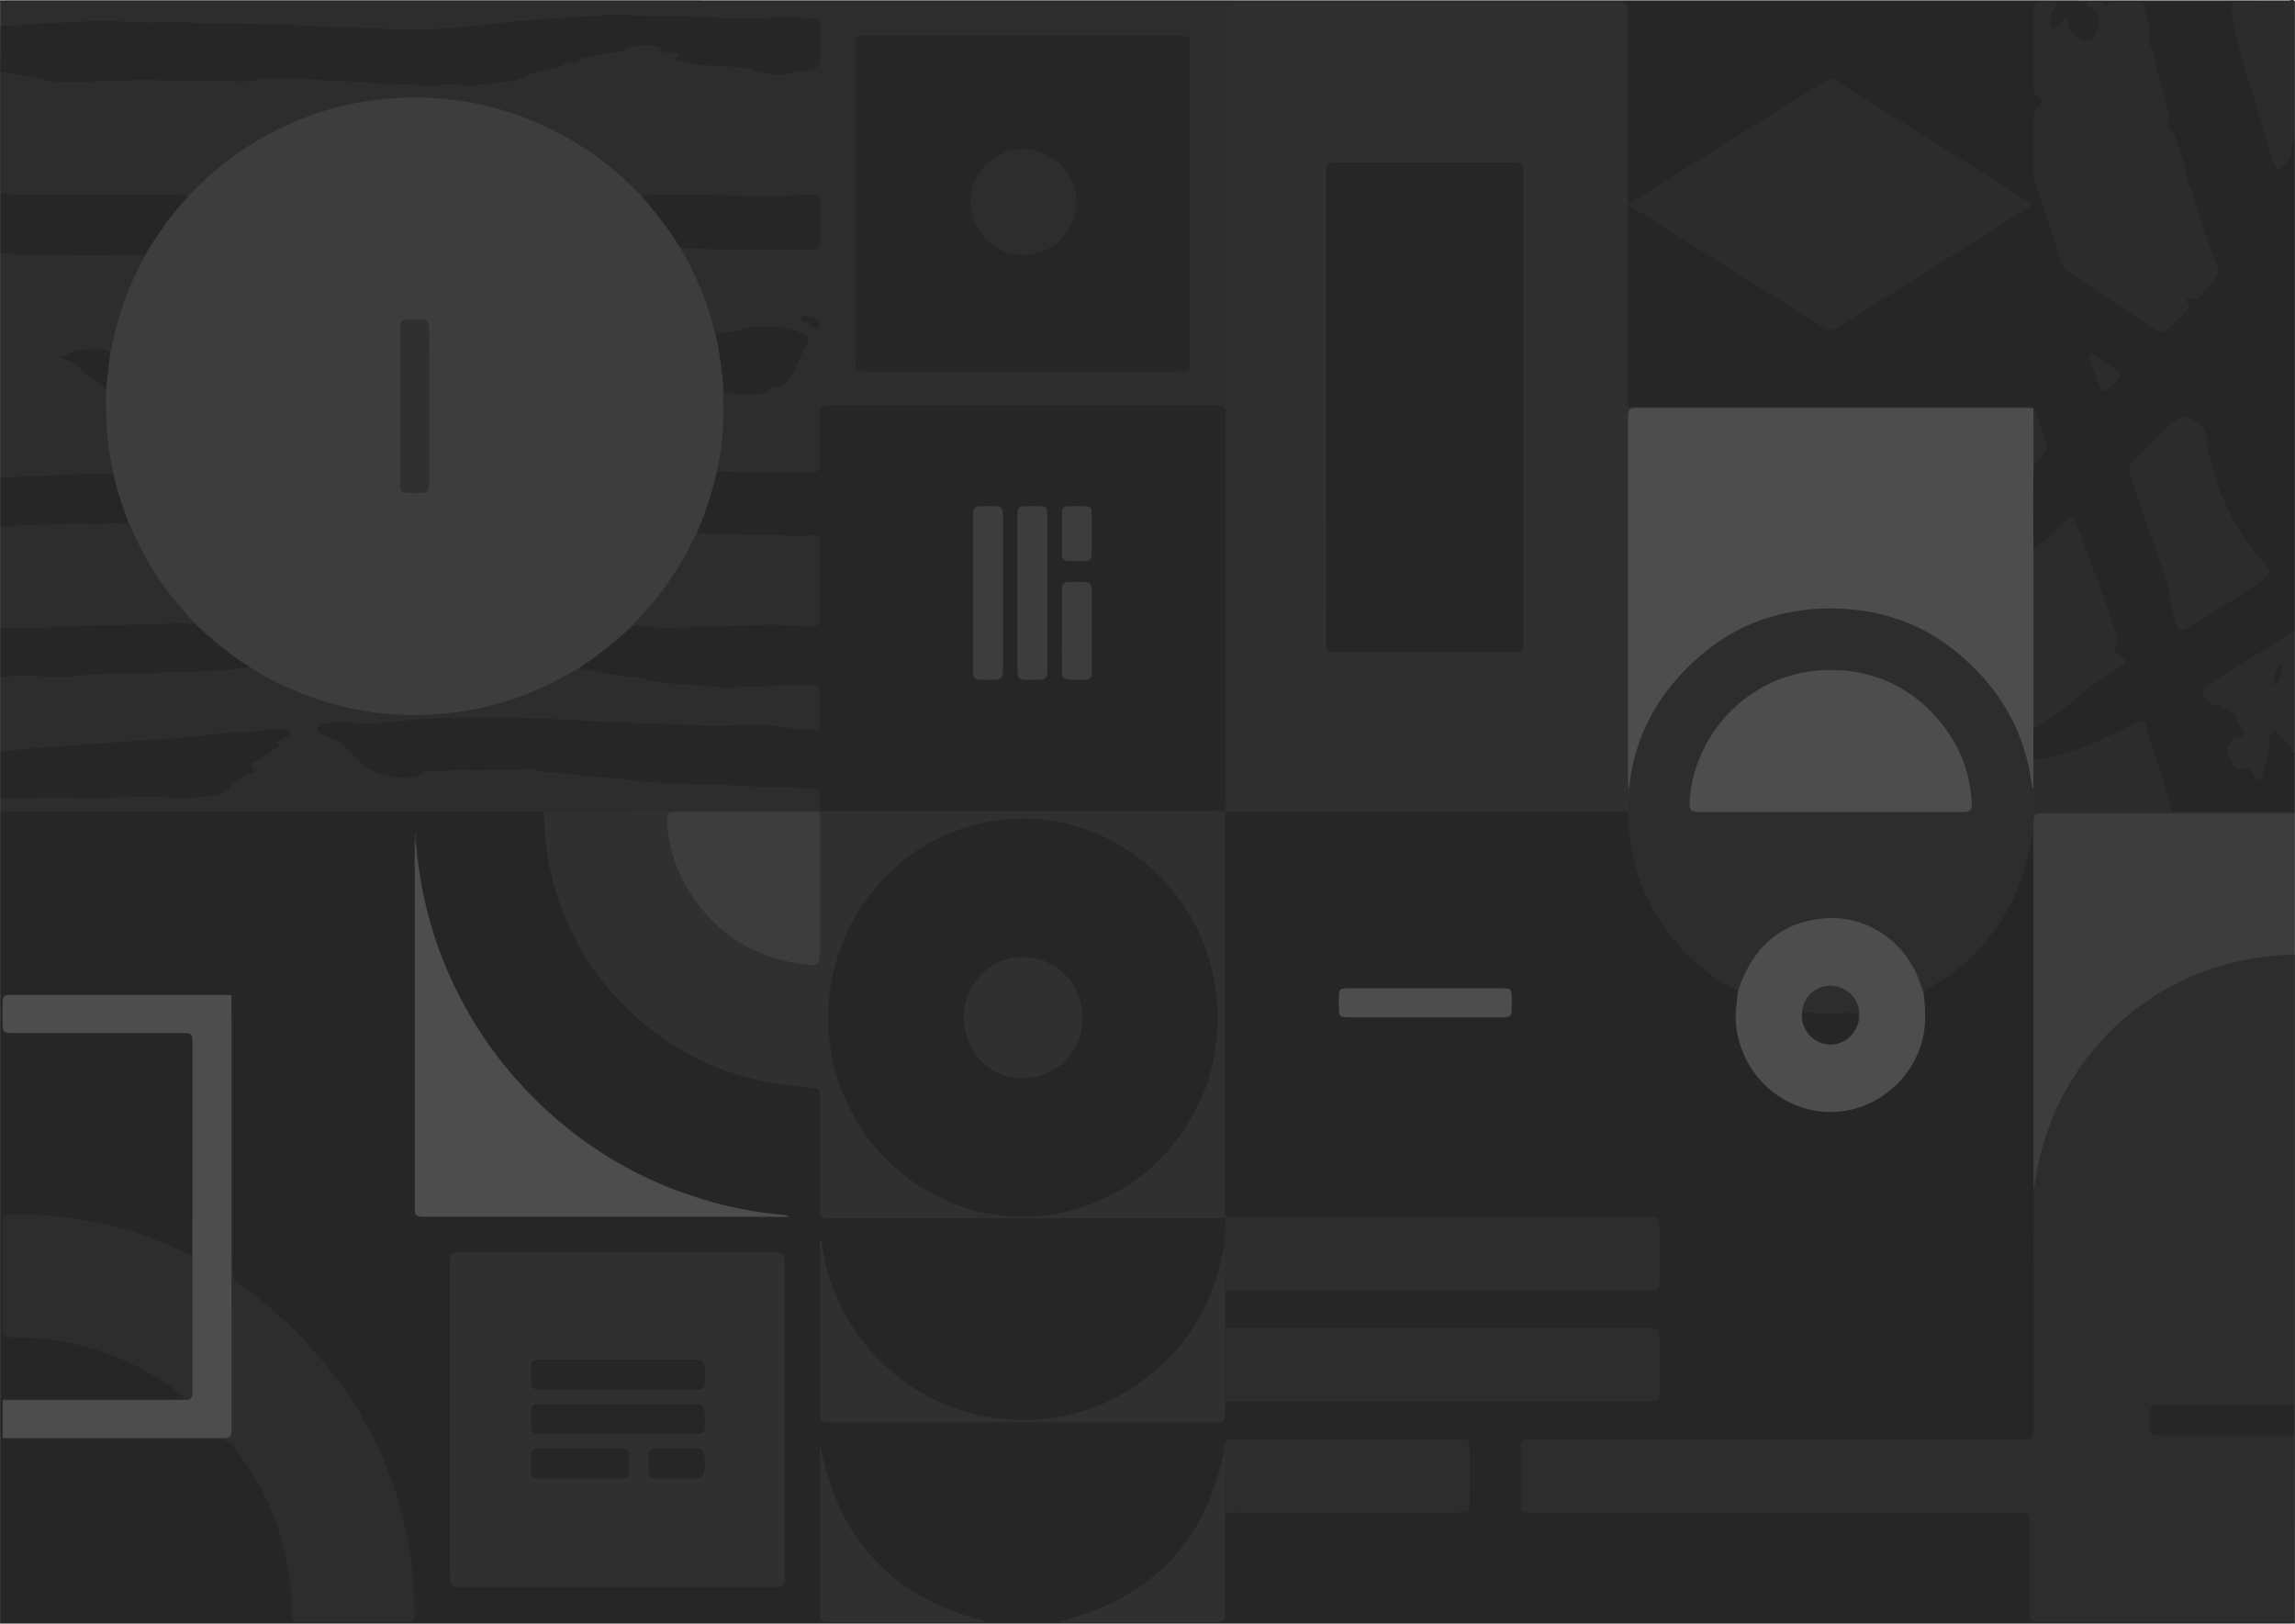 <svg id="Layer_1" data-name="Layer 1" xmlns="http://www.w3.org/2000/svg" viewBox="0 0 3510 2483"><defs><style>.cls-1{fill:#262626;}.cls-2{fill:#2d2d2d;}.cls-3{fill:#3d3d3d;}.cls-4{fill:#2c2c2c;}.cls-5{fill:#303030;}.cls-6{fill:#4d4d4d;}.cls-7{fill:#373737;}</style></defs><path class="cls-1" d="M3509.9,2481c-.44.61,1,2.08-1,2-2.66-.09-5.33,0-8,0H.1V1239.75c2.65-2.81,5.39-4.25,9.74-3.77,10.25,1.13,20.61.77,30.93.77q386.1,0,772.19,0c6.63,0,13.33-.75,19.85,1.07,7,11.06,4.84,23.84,5.89,35.75,9,102.63,49.52,190.45,122.59,263.15,70.52,70.17,155.88,108.91,254.49,119.11,10.25,1.06,20.55,1.88,30.84,2.63,10.87.79,12.22,2,12.35,13.24.19,17.65,0,35.29.06,52.94,0,37-.1,73.92,0,110.87.08,19.19,3.61,22.74,22.9,22.77,67.62.13,135.27-.89,202.87.4,40.67.77,81.37,2.91,122,1.3,83.26-3.29,166.52-.59,249.77-1.63,6.72-.09,13.62-.6,19.07,4.59,4,3.59,3,8.42,3.3,13,.44,8.29-1,16.55-.31,24.83a55.23,55.23,0,0,1,.18,7.39c-.58,3.56.45,7.64-3.11,10.34-5.69,3.07-5,9-5.41,13.88a104.5,104.5,0,0,1-5.42,25.76c-39.32,110.63-115.35,181.69-229.55,210.33-27.88,7-57,4.54-85.68,4.85-74.06.81-137.07-26.89-192.36-74.39-47.33-40.66-78.34-91.81-96.33-151.18-3.55-11.71-3.27-24-4.86-35.94,5.43,53.32,2,106.82,2.84,160.24.4,25.63-.08,51.28.14,76.91.15,17.34,3.87,21.08,21.39,21.13,66.63.17,133.27-.12,199.9.14,35.89.13,71.71,5.13,107.61,2.77,85.69-5.63,171.45-1.5,257.16-2.85,2.66,0,5.33,0,8-.22,10.9-1,14.34-4.67,15.77-15.56.63-4.81-2.4-11,4.18-14.1,7.09-2.36,14.43-2.1,21.76-2.1q301.83,0,603.67,0c6.33,0,12.68.32,19-.54,9.5-1.31,14.26-5.27,14.77-14.65a675.49,675.49,0,0,0,0-71.86c-.45-8.45-5.76-13.14-14.13-14.26-6.3-.84-12.64-.61-19-.61q-302.34,0-604.67,0c-7.91,0-15.85.37-23.33-3.09-2.76-4.12-2.3-8.85-2.1-13.37.69-16-2.07-32.14,1.69-48,7.34-4.08,15.39-3.47,23.33-3.47l604.73,0c6.33,0,12.68.34,19-.59,9.35-1.37,14-5.45,14.52-14.92a684,684,0,0,0,0-70.88c-.49-9.44-5.19-13.56-14.51-14.93-6.28-.93-12.64-.59-19-.59q-302.35,0-604.72.08c-8.32,0-16.27-.13-22.79-6.17-3.21-4-2.31-8.81-2.31-13.3q0-295,0-590c0-4.63-.38-9.37,2.24-13.6a9.82,9.82,0,0,1,4.1-4.17c5.27-2,10.73-2.51,16.36-2.51q291.27.07,582.55,0c4.67,0,9.33,0,13.82,1.41,7.71,0,6.6,5.7,6.85,10.56,2.31,44,11.74,86.3,31.46,125.94,26.45,53.17,64.77,95.56,115.82,126.19,6.79,4.07,13.05,9,20.27,12.38,2.59,7.33-.61,14.32-1.51,21.38-4.55,35.59,3.65,68.4,23.15,97.92,27.35,41.39,67.23,63.52,116.34,62.52,59.08-1.21,102.13-30.48,127-84.91,12-26.34,13.59-53.93,10-82.16-.51-4-1.4-7.86-1.51-11.88,5.27-5.38,11.58-9.45,18-13.23A304.09,304.09,0,0,0,3067,1387c17.33-31.11,28.08-64.67,33.6-99.86a115.64,115.64,0,0,1,2.56-12.73c1.91-6.92,4.19-7.35,11-2.5,1.09,5,.76,10,.76,14.94q0,236.12,0,472.24c0,8.3-1.17,16.49-1.58,24.74-.3,6-1,12,3.17,17.69,3.8,5.21-.23,11.61,0,17.5-1.69,9.9-1.61,19.9-1.61,29.89q0,168.36,0,336.73c0,20.5,0,20.54-20.87,20.54q-363.91,0-727.83,0c-6.66,0-13.33-.24-20,.56-8.33,1-14,5.44-14.48,13.91a630.6,630.6,0,0,0,0,72.88c.48,8.47,6,13,14.38,14,6.64.81,13.32.56,20,.56q359.91,0,719.83,0c24.86,0,22.93-1.16,23,23,.08,38,0,75.94,0,113.91a130.2,130.2,0,0,0,.37,14c1.17,11,5.44,15.38,16.33,16.57,5.64.61,11.32.39,17,.39q174.46,0,348.92,0C3498,2476,3505,2474.72,3509.9,2481Z"/><path class="cls-1" d="M3509.9,214.38V963.92c-2.53,8.05-8.49,12.67-15.47,16.94-34.93,21.38-69.62,43.14-104.67,64.31a70.07,70.07,0,0,0-9,6.23c-3.58,3-5.73,6.62-4.16,11.39s5.06,8.1,10.19,8.33c14.43.63,23.9,10.49,34.53,18.15,3.61,2.6,5.23,6.72,6.32,11a41.13,41.13,0,0,0,7.1,14.18c6.38,8.81,4.25,15.43-5.87,19.25-16.89,6.38-19.62,14.12-10.52,28.91,3.61,5.88,8.39,8.2,15.13,6.75,6.13-1.31,10.63.22,14.28,6,3.9,6.21,5.76,5.51,9-1.67,5.65-12.33,7.78-25.36,8.13-38.77.08-2.66-.27-5.37.22-8,1.2-6.47,4.08-12.29,10.35-14.87s9.36,3.27,13.41,6.48c12.09,9.55,18.64,22.16,21,37.16v85.94c-3.23,5.39-8.06,7.13-14.19,6.89-11.57-.45-23.29.87-34.5-3.45-2.5-1-5.27-.41-7.92-.42-9.65,0-19.3-.21-28.95,0-22.15.53-44.31-1.32-66.45,3.12-11.51,2.31-23.83,1.68-35.69-.26-7.22-11.22-11.35-23.82-14.64-36.45-7.9-30.27-18.62-59.64-27.7-89.52-3.4-11.2-6.65-12.2-17.76-7.05q-33.06,15.3-66.34,30.09a272.87,272.87,0,0,1-72.64,20.8c-6.06.85-12.33,1.37-17.34-3.56-1.78-14.54-.49-29.12-.79-43.65-1.34-9,9-8.55,11.89-14.35,1.21-2.41,4.36-4.07,7-5.53,25.49-14.26,47.19-33.54,69.13-52.41,11-9.48,24.24-15.16,36-23.26s12.22-9.35,2.38-19.55c-3.94-4.08-5.45-8.58-2.76-13.54,4.35-8,4.09-16.27.92-24.17-12.64-31.47-20.74-64.53-34.68-95.62-8-17.81-11.83-37.41-20.05-55.32-1-2.12-1.73-4.33-2.77-6.42-4.45-8.89-7.6-9.53-15-2.86-12.55,11.35-22.88,25.13-37.81,33.91-5.57,3.27-10.09,4.4-13.86-2.1-.95-41.55-.29-83.07-.36-124.57.53-2.73-.2-5.64,3-7.76,14.29-9.5,17.66-19,12.63-34.93-1.6-5.05-2.42-10.29-4-15.34-2.67-8.65-3.62-18.36-14.2-21.9-1.06-.5-2.07-1-3.13-1.49-1.92-.67-3.85-1.56-5.82-1.48-21.64.87-42.69-5.4-64.43-4.72-29.93.94-60-1-89.88.47-92.36,4.65-184.77,3.25-277.16,3.89-35.56.24-70.73-6.23-106.4-4.46-15.27.76-30,5.58-45.43,4.46-8-.58-15.9-.45-23.46-3.55a8.39,8.39,0,0,1-3.38-6.9c-.11-15.53-2-31.2,2.67-46.42,1-3.3.91-6.54.92-9.83,0-63.43.23-126.86-.15-190.28-.08-13.79-5.13-27.26-3.82-41.31.46-4.94-.16-10,1.05-14.81,8.39-6.36,16.15-3,23.6,1.7q36.39,22.83,72.75,45.71,103.27,64.74,206.39,129.7c9.54,6,17.44,5.5,26.69-.37,90.27-57.25,181.11-113.6,271.43-170.79,12-7.64,12-10.93-.32-18.62q-133.76-83.82-267.27-168c-12.17-7.69-21.53-8.59-34.39-.46q-136.4,86.19-273.17,171.77c-7.94,5-15.89,9.42-25.55,4.32-1.64-16.25-2.69-32.49,2-48.44,1-3.31.79-6.59.79-9.89,0-63.28.3-126.57-.2-189.85-.11-14.13-4.13-28.1-4.55-42.39-.17-5.9-4.62-9.34-10.51-10.42-4.95-.91-10-.63-15-.63-188.28.12-376.58.95-564.85-.25C1272.73,5.31,653.6,8.78,34.47,7.51c-7.66,0-15.31-.08-23,0a14.17,14.17,0,0,1-11.4-5c.44-.62-1-2.09,1-2,2.67.09,5.33,0,8,0Q1755,.51,3500.9.63c2.93,0,6.78-2.3,9,1.88-3.34,4.65-8.18,5-13.35,5-20.33,0-40.66-.2-61,0-14.73.19-17.42,3.87-15.19,18.41,7,46,22.27,89.77,35.43,134.12,7.57,25.54,15.83,50.87,23.29,76.45,1.25,4.3,1.75,10.17,7.86,10.06,5.72-.1,8.19-5.08,10.12-9.82,2.53-6.17.92-13.34,4.69-19.26C3503.77,214.37,3505.27,210.54,3509.9,214.38Z"/><path class="cls-2" d="M3509.9,2481H3126a122,122,0,0,1-13-.34c-6.1-.66-8.05-2.71-8.74-8.91a100.2,100.2,0,0,1-.31-11q0-64,0-127.91c0-19.19-.55-19.74-19.51-19.74l-734.87,0c-4.67,0-9.36.15-14-.28-6.59-.61-8.59-2.79-9.34-9.45a62.63,62.63,0,0,1-.22-7q0-39.47,0-78.94c0-2,0-4,.17-6,.72-7.3,2.67-9.45,9.82-10.05,4.64-.38,9.32-.23,14-.23l735.88,0c5,0,10,.14,15-.34,6.13-.61,8.13-2.68,8.77-8.86a124.6,124.6,0,0,0,.32-13q0-179.88.05-359.74c2.28-13.59,2.26-27.38,3.75-41,2.3-21.14,8.64-41.27,16.65-60.65q89.79-217.14,321.5-258.39c15.1-2.69,30.52-2.21,45.68-4.37,4.9-.7,9.26.64,12.36,4.84v689.57c-4,5.6-9.94,5-15.67,5q-85,.06-169.95,0a144.12,144.12,0,0,0-15,.35c-11.25,1.18-16,6.46-16,17.63s4.75,16.45,16,17.63a144.12,144.12,0,0,0,15,.35q85,0,169.95,0c5.73,0,11.7-.62,15.67,5Z"/><path class="cls-2" d="M2490,314.34l.09,307.72c-4.55,3.17-5.79.2-6.53-3.55-.89-4.62-.55-9.3-.55-14q0-279.79,0-559.59c0-6,.23-12-.33-18-1.08-11.59-5.43-16-16.84-17.14a138.88,138.88,0,0,0-14-.35q-269.94,0-539.9,0c-28.29,0-30.88,2.57-30.88,30.76q0,590.57-.07,1181.13c0,7.07,2,14.86-4.94,20.36l-2,2a33,33,0,0,1-14.83,3q-295.18.06-590.37,0c-4.66,0-9.35.12-13.69-2.09a5.83,5.83,0,0,1-3.11-2.35c-.13-.65-.25-1.3-.38-2a4.07,4.07,0,0,1,2.14-3.08c5.86-2.73,12.12-2.51,18.37-2.51H1834.1c6.33,0,12.68.3,19-.48,10-1.24,14.13-5.4,15.44-15.23a98.7,98.7,0,0,0,.46-13q0-275.81,0-551.61c0-26.36-2.94-29.29-29.24-29.3q-275.46,0-550.92,0c-26.87,0-29.7,2.91-29.78,29.89-.07,20,.21,40-.14,60-.17,10.13-1.81,12-11.6,11.94-48.64-.35-97.3,1.52-145.92-1a24.63,24.63,0,0,1-6.8-1.33c-3.41-1.78-3-5-2.43-7.81,7.88-39.37,9.87-79.18,9.12-119.21a11.29,11.29,0,0,1,.79-3.88c3.17-3.94,6.46-2.14,10.49-1,21.26,6.15,42.58,9.72,62.91-3.29a16.11,16.11,0,0,1,6.54-2.23c15.65-2.27,24.57-12.39,29.85-26.24,3.78-9.93,7.19-19.87,12.88-29s3.32-14.75-6.43-18.92c-21-9-42.84-9.56-65.37-7-20,2.32-39.5,9.78-60.12,7.15-5-1-5.21-5.29-6.15-8.94A459.19,459.19,0,0,0,1040.34,390c-2.59-4.56-4.57-9.12,1-13.08,12.81-3.31,26-2.38,38.71-1.22,21.31,1.94,42.59,1.39,63.88,1.53,27.64.17,55.29.24,82.93-.05,17.66-.18,21.77-4.37,22.06-21.93.19-11.64.44-23.31-.15-34.94-.61-11.95-4.74-15.94-16.6-16.79-13-.92-25.93,1.48-38.87,1.63-66.24.77-132.44-3.43-198.7-1.74-3.69.09-7.51-2.24-11,.76-6.07,2.92-8.39-2.72-11.22-5.6a488.38,488.38,0,0,0-68.13-58.39q-99.69-70-220.88-83.05c-61.81-6.79-122.23-.84-181.54,16.52-68.14,19.94-128.68,53.82-181.06,102-9.06,8.33-18.65,16.07-26.63,25.54-2.07,2.46-4.39,5.33-8.38,3-4.38-3-9.07-.72-13.57-.73-66.63-.16-133.26.44-199.88-.42-20.26-.26-40.54-1.86-60.86-1.64a14.29,14.29,0,0,1-11.39-5V110.44c2.2-5.17,5.62-6.65,11.35-5.29,12,2.83,24.1,5.16,36.13,7.83,43.85,9.75,88.05,6.65,132.32,4.89,24.6-1,49.25-.5,73.91.5,27.55,1.1,55.19,1.15,82.79,1.07,22.63-.07,45.32,1.2,67.53-5.18,7.48-2.15,15.18,1.07,22.84,1.12,54,.32,107.73,4.93,161.59,7.34,30.83,1.37,61.8,5.68,92.77.92,6-.92,11.92,1,17.89,1.38,28.81,1.84,57-2.86,85.3-7.37,12-1.92,21.92-9.54,33.37-13.15,4.46-1.4,8.8-2.87,13.5-3.37,17.05-1.8,32.45-9.24,48.3-14.9,8.61-3.07,17.42-4.52,26.17-5.88,20.11-3.13,39.67-8,59.21-13.67,19-5.46,38.14-5.8,55.56,6.19,3.13,2.16,6.87,2.33,10.54,2.7,6.55.65,12.36,2.44,13.74,10.13.77,4.31,4.37,4.62,7.58,5.19,13.12,2.35,26.22,4.47,39.65,4.65,25,.33,49.68,1.8,74,9.47,14.39,4.54,30,6.43,45.07-.28,5.56-2.48,11.88-1,17.81-1.85,13.89-1.95,19.23-7.54,19.86-21.6.43-9.65.39-19.32,0-29-.52-13.48-4.09-18-17.72-19.48-23.23-2.45-46.58-2-69.86-.25a405.28,405.28,0,0,1-54.88,0c-22.93-1.41-45.89-2.33-68.84-3-26.29-.8-52.58.19-78.91-1.58-29.27-2-58.48,2.79-87.74,4C829.3,33.81,788,38.79,746.61,43.36A1074,1074,0,0,1,589,49.24c-44.56-1.66-89.2-1.47-133.7-5.16-18.56-1.54-37.31-2.2-55.86-2.15-59,.14-117.89-3.73-176.87-2.47-10,.21-19.95-.81-29.92-1.21A1004.32,1004.32,0,0,0,49,42.59C35,44,21,42.43,7.14,44.82c-3.12.54-5-2.35-7-4.33v-38l2467.59,0c4,0,8-.12,12,.2,7.34.61,9.41,2.61,10.05,9.78.36,4,.23,8,.23,12q0,143.9,0,287.79Q2492,313.33,2490,314.34Z"/><path class="cls-2" d="M3322,1241.66l187.88.08v2c-3.14,4.13-7.46,5-12.38,5q-24.45,0-48.89,0-150.18,0-300.35,0c-4.33,0-8.65-.07-13,.14-13.8.65-17,3.3-20.53,16.82-.73,2.78-.53,6.32-5,6.08-2.46,5.9-3.27,12.18-4.29,18.42-11.05,67.62-41.61,125.14-90.37,173-17.39,17.06-37.18,31.2-58,43.87-5.38,3.28-11.19,6-15.46,10.85-6.46,3.66-6.35-2.09-7.43-5.44-5.53-17.27-13.16-33.46-24.23-47.91-28.06-36.64-66.08-55.58-111.36-55.22-56.32.46-103.4,32-127,85.31a151.91,151.91,0,0,0-6.64,17.78c-1.11,3.72-2.61,6.42-6.87,3.12-40.52-19.75-73.92-48.29-101.74-83.4-36-45.4-57.08-97.12-64.34-154.55a225.61,225.61,0,0,1-2.18-35.79,10.81,10.81,0,0,1-4-10.77,69.28,69.28,0,0,0-.27-21.51c-.81-9.15-2.65-18.41,4.9-26.15,1.48-1.52,1.94-4.19,2.18-6.79,4-44.95,23.94-83.73,50.16-118.95,46.52-62.51,105.9-107.9,183.64-124.19,100.71-21.1,193.56-3.64,273.76,63.49,48.71,40.78,84.53,91,102.36,152.92,4,13.94,3.43,28.37,5.34,40.19,0-5.22-1.32-12.68-1.86-20.2-.29-3.87-.78-8.36,5.72-6.59,5.31,1.83,4.81,6.44,4.92,10.58.29,10.65.1,21.31.12,32,0,28.68,2.2,30.9,30.49,30.92q79,0,158,0C3311.38,1236.77,3317.58,1236.26,3322,1241.66Z"/><path class="cls-2" d="M832.07,1241.74H28.94c-9.67,0-19.31,0-28.84-2v-20c3.8-5.52,9.57-5,15.19-5,54.61,0,109.26,1.08,163.84-.41,34.62-.94,69.13.6,103.7.6,16.13,0,31.8-2.29,47.53-5,5.77-1,11.52-3.13,14.42-8.13,5.9-10.15,15.79-14.85,25.16-20.39,3.54-2.09,7.47-4.19,7.48-8.62,0-8.33,5.85-11,11.83-14.24,10.43-5.66,21.59-10.54,25.31-23.72,1.12-3.94,6.32-4.49,9.41-6.93,1.55-1.22,3.59-2.36,2.93-4.69s-3-2.47-4.94-2.55c-8.38-.36-16.5,1.9-24.79,2.65-24.84,2.24-49.82,2.12-74.62,5.41-61.39,8.14-123.36,9.2-185,14.49-42.09,3.61-84.32,5.56-126.3,10.42-4.61.54-8.42.28-11.16-3.86V1035.87c2.21-5.63,6.78-7.14,12.28-7,22.58.61,45.22-1.33,67.78,1.41a89.7,89.7,0,0,0,21.9-.4,683.92,683.92,0,0,1,82.55-5c49.53-.14,99-3.33,148.5-4.26,12.73-.24,25-6.48,38.13-2.51,3.22,1,5.09-4.05,8.65-4.06,4,.78,7.3,3.11,10.69,5.19,66.63,40.77,138.88,63,216.91,67.85,82.44,5.15,160-12.16,234.14-47.19,12.32-5.83,24-13,35.78-19.88,3.4-2,6.66-4.57,11.05-3.75,2.36,1.78,4.24,4.09,7.63,4.33,27.55,1.89,54.57,7.82,82,11,22.69,2.61,45.09,8.27,68,10.15,44.78,3.66,89.49,6,134.43,1.8,22.86-2.13,46-.64,68.94-.44,6,0,9.15,3.29,9.28,9.15q.67,31,0,61.92c-.12,5.51-3.12,8.15-9.13,7.82-20-1.1-39.78-3.46-59.65-5.58-21.1-2.25-42.24-4.63-63.66-2.24a251.59,251.59,0,0,1-51.91.23c-28.91-2.79-57.89-1.31-86.83-3.12-41.49-2.59-83.11-3.4-124.65-5.76-62.21-3.53-124.54-3.74-186.82-2.15-27.91.71-55.76,4.08-83.6,6.73-20.54,2-41.28,1.39-61.9,0-7-.47-14-.93-20.89.45-3.78.76-9,.26-9.69,5.25s4.26,6.5,8,7.52a47.87,47.87,0,0,1,21.92,13.4c9.65,10.07,20.44,18.88,30.4,28.59a46.82,46.82,0,0,0,13.9,9.56c14.87,6.56,30.62,9,46.71,9.49,4.35.15,9.08,0,12.65-2.36,16.2-10.61,34.74-7.92,52.32-8.86,24.6-1.31,49.31-.32,74-.34a345,345,0,0,0,35.91-1.56c10.87-1.15,22-1.57,32.47,3.08,3.34,1.47,7.1,1.85,10.77,2,42.86,2.25,85.59,6.67,128.2,11.14,46.47,4.86,93,5.34,139.46,7.67,46.88,2.33,93.81,3.1,140.67,5.66,9.6.53,11.9,2.2,11.46,11.82-.42,9.11,3.93,19.31-4.71,27l-.06.06c-2.93,5-7.2,7.17-13.14,6.92-13.22-.55-26.6,1.26-39.47-3.55-2.78-1-6-.36-8.93-.36-26.63,0-53.26-.32-79.87.09-17.18.26-34.26-.84-51.55,2.69-17.84,3.65-36.47.93-54.74,1.07-52.58.39-105.16.09-157.75.15C842.58,1246.77,836.38,1247.33,832.07,1241.74Z"/><path class="cls-3" d="M3109.82,1271.78c.1-6,0-12,.38-18,.51-7.26,2.65-9.25,9.87-9.94,2.65-.25,5.33-.18,8-.18l381.84.06v215.87c-73,2-141.63,19.58-204.55,57.35-30.7,18.42-59,40.07-83.64,66.09-58.36,61.74-95.15,134.34-108,218.65-.9,5.92-1.54,11.9-3.78,17.53q0-265.23,0-530.47C3109.94,1283.1,3109.86,1277.44,3109.82,1271.78Z"/><path class="cls-1" d="M.1,40.49A187.44,187.44,0,0,1,33,38.44a31.81,31.81,0,0,0,7-.29c20.75-4.21,41.85-2.49,62.72-4.09,27-2.06,53.95-1.58,80.91-1.38,18.62.13,37.21,2.65,55.89,1.78a508.1,508.1,0,0,1,54.92.21c37.28,2.31,74.61.76,111.87,2.14,29.6,1.1,59.25,1.95,88.78,4.09,22.33,1.61,44.69.13,66.89,1.93,28.65,2.32,57.27,1.19,85.9,1.63,26.7.42,53.22-2.47,79.73-5,34.16-3.24,68.18-8.4,102.4-10.25,26.93-1.45,53.77-4.26,80.75-4.94,13.63-.34,27.24-2.76,40.89-1.7,34.27,2.67,68.62.89,102.88,2.23,29.93,1.17,59.87,4.35,89.79,3.31,23.63-.82,47.25-1.5,70.9-1.69,9.71-.07,19.29,1.09,28.87,2.21,7.39.86,9.59,2.81,9.72,10.12.31,18.31.12,36.63.06,55,0,5.64-2.78,9.19-8.22,11.15-6.36,2.28-12.75,3.79-19.53,3.58-6.07-.18-11.95.6-17.4,3.6a16.88,16.88,0,0,1-8.66,2.15c-14.28-.46-28.65-.39-42.29-5.69a80.33,80.33,0,0,0-25.29-5.61c-16-.73-31.83-2.9-47.88-2.57-15.78.33-31.07-3.54-46.28-7.28-2.82-.69-5.42-2.26-8.07-3.4.74-2.94,2.78-1.78,4.16-2.14s2.68-.67,2.88-2.24-.89-2.43-2.09-3.06c-2.75-1.44-5.78-1.44-8.77-1.69-4.31-.37-8.63-.7-12.91-1.29-2.42-.34-5.59-.11-3.16-4.62,1-1.83-2.29-2.81-4.15-3.24-12.48-2.91-25-4.18-37.5-.07-6,2-12.24,3.31-17.72,6.69a16.7,16.7,0,0,1-7.6,2.24c-16.63,1.31-32.86,5.06-49.25,7.85-3.3.56-6.47,1-8.86,3.93-2.83,3.42-7.24,3.1-11.11,3.66-6,.85-11.61,2.16-16.84,5.61-6,4-13.43,3.92-20.31,4.45-11,.86-20.76,5.14-30.21,9.76a108.2,108.2,0,0,1-42.23,10.81A217.24,217.24,0,0,0,741.79,129c-16.52,2.65-33.21,1.58-49.85.65-2.65-.15-5.36-.94-8-.61-31,3.92-61.88-.92-92.82-.73-11.66.07-23.33-1.19-34.86-2.38-18.27-1.89-36.6-1.78-54.86-2.87-21.57-1.28-43.17-3.55-64.87-2.72a145.56,145.56,0,0,1-24.95-.86c-5.07-.68-10,.41-14.79,1.77a92.14,92.14,0,0,1-26.7,3.17c-28-.45-56-.81-83.94-.38-25.37.39-50.54-2.69-75.87-1.71-37.26,1.44-74.54,2.29-111.81,3.45-7.06.22-14-1-20.84-2.2-21-3.66-42.13-6.72-62.77-12.24-4.85-1.3-9.78-2.2-14.81-.93Z"/><path class="cls-2" d="M.1,730.06V388.27c4-5.23,9.72-4.9,15.37-5,38.54-1,77,3,115.53,2.16,26.23-.57,52.49-.14,78.74-.07,3.95,0,8-.54,11.81,1,4.25,2.12,5.52,5.12,3.31,9.63s-4.21,9-6.49,13.44a455.85,455.85,0,0,0-43,126.75c-.71,3.81.17,9.11-6.29,9.09-12.69-7.22-26.6-6.25-40.41-5.92a34.9,34.9,0,0,0-21.45,7.39c13,4.16,19.55,15.6,29.8,22.62,5.21,3.56,10.22,7.22,15.88,10.15,7.32,3.79,11.43,10.57,14,18.28a560.71,560.71,0,0,0,10.47,120.66c.67,3.43,2.19,7.17-1.25,10.19-15.84,1.38-31.75,1-47.63,1.87-38,2.13-76.1,3.21-114.15,4.58C9.05,735.23,3.73,735,.1,730.06Z"/><path class="cls-2" d="M.1,959.92V806c2.36-5.4,6.68-6.82,12.31-7,34.89-1.35,69.83-3.09,104.68-3.23,25.51-.1,51.1-1.94,76.61-.09,7.06-3.61,8.37,1.82,10.32,6.47a464.68,464.68,0,0,0,57.39,99.94c11.58,15.39,24.38,29.8,37.16,44.2,4.16,4.69,5.1,8.34-1.09,11.74a20.66,20.66,0,0,1-6.93.83c-38.58-1.25-77.08,2-115.65,2.25-52.83.36-105.56,5.42-158.46,3.84C10.52,964.74,4.32,965.59.1,959.92Z"/><path class="cls-1" d="M.1,1149.8c31.37-4.23,62.93-6.13,94.48-8.27,30.88-2.09,61.69-5.09,92.56-7.26,25.89-1.82,51.85-2.6,77.72-4.65,21.23-1.67,42.36-4.62,63.56-6.81,14.89-1.55,29.76-3.53,44.81-3,11.71.39,23.28-1.44,34.75-3.42a110.41,110.41,0,0,1,27.82-1.16c3.06.25,6.29.13,7.11,4,.72,3.36-1.1,5.81-3.77,7.53a50.36,50.36,0,0,1-6.21,3.17c-3.92,1.82-8,3.4-11.07,6.34-.53,1.46.31,2,1.31,2.22,4.74,1.16,5,3.77.91,5.54-12.33,5.28-21.46,15.66-34.09,20.51-6.36,2.44-6.34,4-3.09,10.74,2.46,5.08,2.29,6.76-3.21,7.62-9.73,1.52-16.42,8.57-24.93,12.17-2.91,1.23-4.22,4.13-5.68,6.75-5,8.93-13,12.16-22.74,14.14-23.76,4.82-47.72,4.5-71.62,3.69-40.92-1.38-81.81.65-122.72.26-40.64-.38-81.27-.08-121.91-.08H.1Z"/><path class="cls-1" d="M.1,959.92c22.29,0,44.59.45,66.86-.13,24.57-.65,49.12-2.31,73.68-3.39,8.63-.38,17.29-.5,25.93-.45,43.89.23,87.72-3.33,131.63-2.13,3.12-3.4,5.72-1.76,8.37.74,22.43,21.11,46.75,39.84,71.92,57.52,2.81,2,5.55,3.91,3.5,8a11,11,0,0,1-1.91.57c-16.48,1.76-32.92,4.14-49.44,5.09-34.5,2-69.1,1.65-103.61,3.76-14.92.92-29.93.14-44.9.42-24.6.47-49.17,1.58-73.6,4.66a176.35,176.35,0,0,1-37.81.22c-20.9-1.86-41.88-1-62.82-.52-2.61,0-5.2,1-7.8,1.6Z"/><path class="cls-1" d="M222.05,390.25c-46.47,0-93,.91-139.39-.35-27.52-.75-55-1.5-82.56-1.63V296.33c91.39,2.64,182.8,1.91,274.2,2,4.67,0,9.32.18,13.74,1.92,2.25,3.66,1.31,6.58-1.52,9.69a461.58,461.58,0,0,0-55.18,75.36C229.24,388.86,227.11,392.28,222.05,390.25Z"/><path class="cls-4" d="M3509.9,1155.8c-1.59-2.54-3.69-4.89-4.67-7.64-4.1-11.54-14.07-18.36-21.59-27.09-4.09-4.75-8-3.81-11.12,1.54a17.78,17.78,0,0,0-2.32,9.58c.46,14.48-1.57,28.46-7.75,41.7-2,4.36-1.7,9.09-1.81,13.75,0,2.42-.87,4.68-3.45,5.54s-4.46-.85-5.9-2.73c-2.63-3.43-5.19-6.92-7.64-10.49-2.75-4-6.14-5.35-11.13-4.42-10.29,1.9-13.73,0-18.43-8.9-1.55-2.94-2.62-6.15-4.29-9-4.82-8.24-3.39-15.73,1.81-23.28,2.48-3.59,5.13-6,9.63-5.93a22.62,22.62,0,0,0,5.94-.48c4.8-1.3,6.76-5.19,3.68-9.09-4.91-6.2-7.41-13.25-9.86-20.51-1.43-4.24-4.6-7.35-8.41-9.58-4.88-2.85-10-5.36-14.41-8.92-2.82-2.25-6.07-1.87-9.51-1.6-9.54.75-21.11-12.24-19.83-21.81.61-4.52,3.92-6.75,7.34-8.88q20.36-12.65,40.73-25.25,40.38-24.88,80.77-49.74c4.24-2.62,8.15-5.75,12.22-8.64Z"/><path class="cls-4" d="M3509.9,214.38A24.78,24.78,0,0,0,3504,231c.35,12.19-8.27,19-15.39,26.78-2.32,2.52-4.84,1.52-6.76-1a40.83,40.83,0,0,1-6.47-13.41C3458.86,188.66,3442,134,3426,79.12c-6-20.4-9.2-41.53-12.68-62.52-1.88-11.33.24-13.88,11.73-14,28.27-.2,56.54-.11,84.82-.13Z"/><path class="cls-1" d="M196.1,798c-2.87,3.1-6.54,2.68-10.23,2.4a126.2,126.2,0,0,0-25.84.82c-4.92.63-10,1.21-14.9.64-26.87-3.15-53.69.7-80.55.51-18.19-.14-36.44,1.9-54.71,1.91-3.26,0-6.51,1.13-9.77,1.73v-76q46.76-1,93.46-3.57c21.86-1.22,43.76-1.67,65.65-2.39a38.14,38.14,0,0,1,14.71,2c5.57-.13,6,4.53,7,8.09C186,752.77,192.1,771,198.49,789.08,199.76,792.7,201.05,796.13,196.1,798Z"/><path class="cls-1" d="M3509.9,2195.15q-101.37,0-202.75,0c-18.51,0-19.2-.72-19.24-19,0-5.66-.17-11.33.25-17,.53-7.15,2.73-9.18,10-9.8,3.64-.32,7.32-.21,11-.21H3509.9Z"/><path class="cls-5" d="M2491.86,1207.34a175.26,175.26,0,0,1-1.92,34.48l-613.94,0q0-607.53,0-1215a124.72,124.72,0,0,1,.33-13c.64-6.18,2.64-8.15,8.76-8.89a80.92,80.92,0,0,1,10-.33H2469c18.27,0,19,.75,19,19.26q0,288.78,0,577.56c0,6.95-.75,14,2.08,20.72q300.53,0,601.07,0c6.29,0,12.69-.68,18.66,2.21-1.52,3.65-4.8,4.38-8.16,4.64-4.62.34-9.27.2-13.91.2H2528.79c-6.33,0-12.67-.22-19,.61q-12.6,1.66-14.25,14.25c-.83,6.29-.6,12.63-.6,19q0,235.83.1,471.67c0,19.78-2,39.34-3.66,59C2491,1198.21,2490.18,1202.81,2491.86,1207.34Z"/><path class="cls-5" d="M945.06,1915.29h234a106.19,106.19,0,0,1,12,.34c6.09.69,8,2.74,8.74,8.93a87.28,87.28,0,0,1,.3,10q0,236.84,0,473.68c0,17.87-.86,18.74-18.51,18.74q-237.48,0-474.95,0c-17.67,0-18.5-.85-18.5-18.72q0-236.85,0-473.69c0-18.56.68-19.25,19-19.26Q826.08,1915.27,945.06,1915.29Z"/><path class="cls-5" d="M832.07,1241.74q25.95,0,51.89,0c123.35.12,246.69-3.46,370.06-2,0,.66,0,1.31,0,2-4.08,5.9-10.3,5-16.17,5q-92.47.06-184.95,0c-26.92,0-29.63,2.22-25.32,28.66q17.22,105.66,108.66,162.3c26.75,16.54,56,26.23,87,30.65,22.06,3.14,25.65.33,25.69-21.62.09-41.3,0-82.6,0-123.9q0-33.46,0-66.94c0-5.34-.07-10.67,5-14.17q299.63,0,599.25,0c7,0,14-.66,20.74,2l0,615.56c.85,1.35,1.94,2.71,0,4q-298,0-595.95,0c-4.67,0-9.35.15-14-.24-7.15-.58-9.17-2.72-9.79-10-.31-3.64-.2-7.33-.2-11q0-76.45,0-152.9c0-3,0-6,0-9-.13-14.94-.81-15.83-15.49-17-31.28-2.38-62.34-6.13-92.73-14.3-59.13-15.89-112.53-43.06-159.63-82.16-39-32.4-72-70.2-97.31-114.29-31.14-54.22-50-112.36-55.09-174.87C832.83,1265.67,831.77,1253.75,832.07,1241.74Z"/><path class="cls-2" d="M353.76,1521.76c3,6.29,2.28,13,2.28,19.67q0,196.33,0,392.67c0,22.28-.1,22.43,17.5,35.27a664.2,664.2,0,0,1,93,81.6,675.75,675.75,0,0,1,48.13,57.35,614.44,614.44,0,0,1,59.07,96c24,48.42,40.22,99.3,49.91,152.35,6.41,35.12,10.42,70.47,10.38,106.21a72.48,72.48,0,0,1-.29,9c-.76,6.14-2.69,8.06-8.86,8.82a72.64,72.64,0,0,1-9,.3q-75.48,0-151,0c-17.48,0-18.66-1.36-18.9-18.7a412.83,412.83,0,0,0-35.58-162.8c-13.41-30.4-31.62-57.73-50.92-84.54C352.47,2205,344,2201,331.74,2201c-103,.35-205.94.21-308.91.18-6.31,0-12.7.52-18.76-2,3.58-5.08,8.93-5.09,14.35-5.09H98.34q110.42,0,220.81,0c27,0,29.91-2.84,29.91-29.65q0-311.55.06-623.09C349.12,1534.58,347.46,1527.17,353.76,1521.76Z"/><path class="cls-6" d="M636.06,1289.72c5.39,58,17.13,114.53,37.9,169.08,31,81.41,76.61,153.45,137.74,215.65q122.82,125,292.71,167.84a568.54,568.54,0,0,0,90.56,15.38,35.64,35.64,0,0,1,12.72,3.28H654.58c-20.3,0-20.32,0-20.32-20.57l0-550.42C634.68,1288.28,635.27,1288.21,636.06,1289.72Z"/><path class="cls-2" d="M1874,1863.37l0-4c7.43,2.6,15.14,2,22.79,2q307.38,0,614.76,0c4,0,8,0,12,0,12.15.27,14,2.07,14.33,13.86.1,4,0,8,0,12q0,34,0,67.93a97.41,97.41,0,0,1-.4,10c-.46,4.58-3.15,7.36-7.74,7.72s-9.32.42-14,.42q-307.38,0-614.75,0c-9,0-18,0-27,.06-6.5-1.08-4.65-6.42-4.88-10.26-1.12-18.44,2-36.66,3.39-55,.17-2.33.8-4.57-.54-6.73C1872.81,1888.73,1874.72,1876.12,1874,1863.37Z"/><path class="cls-2" d="M1874,2031.19l638.65.06c4.67,0,9.34-.13,14,.15,8.42.5,10.47,2.59,11.11,10.87.18,2.32.14,4.66.14,7q0,38,0,75.92a92.14,92.14,0,0,1-.42,10c-.49,4.58-3.25,7.28-7.83,7.62s-9.31.41-14,.41q-310.83,0-621.66,0c-6.66,0-13.32,0-20,.05-5.54-.41-4.78-4.93-4.82-8.23q-.57-47.79,0-95.6C1869.26,2036.12,1868.5,2031.6,1874,2031.19Z"/><path class="cls-6" d="M353.76,1521.76c.05,15.64.13,31.28.14,46.92q.09,304,.17,608.06c0,4.33.14,8.67-.2,13-.54,6.81-2.55,8.74-9.15,9.46a46.05,46.05,0,0,1-5,.15l-335.66-.08q0-28.93,0-57.86c3.34-2.35,7.12-1.12,10.67-1.13q129.93-.12,259.88-.06c12.7,0,12.7,0,13.85-12.38.65-7,.57-14,.57-21q0-85.41,0-170.82c0-6-1.2-12.52,5.14-16.62.07-20,.2-39.93.21-59.9q0-130.3,0-260.61c0-19-.06-19-18.83-19H22.88c-18.91,0-18.92,0-18.95-18.86,0-9.32-.14-18.64.09-28s1.92-11.06,11.07-11.53c2.33-.11,4.67-.07,7-.07q159.84,0,319.69,0C345.78,1521.46,349.77,1521.65,353.76,1521.76Z"/><path class="cls-6" d="M2658.2,1515.56c2.54-6.87,4.7-13.9,7.67-20.57,24.7-55.54,67.33-87.11,128-90.71,55.56-3.3,110.66,28.38,136.64,83.71,4.55,9.7,7.49,19.94,11.15,29.93a241.36,241.36,0,0,1,2.57,43.81c-2.36,69.89-58.72,129.94-128.35,138-76.46,8.82-149.74-46.33-160.27-128.5C2653.23,1552.33,2655.78,1534,2658.2,1515.56Z"/><path class="cls-2" d="M294.26,1919.41q0,103.26.08,206.51c0,13.8-1.53,15.28-15.73,15.29q-126.77.09-253.54.05c-7,0-14,.08-21,.12,6-2.71,12.4-2.16,18.71-2.16q121.92,0,243.84-.06c4.49,0,9.21.85,13.37-1.54-.11-4.24-3.31-5.35-5.55-7q-93.33-70.89-209.9-83.49c-15.3-1.62-30.57-1.7-45.88-1.9-12.6-.17-14.52-2-14.54-14.61q-.13-79.41,0-158.81c0-12.42,2-14,14.78-14.41,39.48-1.14,78.47,3.06,117.22,10.2a567.23,567.23,0,0,1,141.35,45.32C282.92,1915.43,288.67,1917.25,294.26,1919.41Z"/><path class="cls-5" d="M1874,2031.19v112.06c0,6.33.1,12.67-.1,19-.34,10.6-2.38,12.52-13.25,12.9-2.33.08-4.66.05-7,.05h-578.9c-20.51,0-20.73-.22-20.73-20.53q0-123.9,0-247.82v-11.23c3.9,1.69,2.79,5.07,3.11,7.45a308.21,308.21,0,0,0,36,108.44,316.76,316.76,0,0,0,40.49,56.82c22.52,25.54,48.71,46.23,78.17,63a299.72,299.72,0,0,0,116.06,38c83,9.23,158.44-10.94,224.71-61.45,63.84-48.65,102.7-113.46,117.38-192.53,2.21-2.29-.24-5.72,2-8,0-2,0-4,0-5.92,2,5,2,10.32,2,15.6l.06,56.36Q1874.05,2002.28,1874,2031.19Z"/><path class="cls-2" d="M1872,2215.18c1.08-12.18,2.55-13.75,14.46-13.95s24-.08,36-.08H2222.1c3.33,0,6.66,0,10,0,14,.18,15.78,1.72,15.84,15.35.1,27,0,53.91,0,80.87,0,2.32-.11,4.66-.31,7-.44,5-3.18,8-8.24,8.36-4.31.31-8.65.36-13,.36l-331.64,0c-7,0-14-.37-20.77,2-6.84-1.49-4.73-7.22-4.86-11.3a531.66,531.66,0,0,1,3.48-83.86C1872.85,2218.28,1873,2216.67,1872,2215.18Z"/><path class="cls-5" d="M1254.05,2207.65c26,144.87,109.35,235.87,253.51,271.95-4.08,1.78-7.39,1.29-10.58,1.29q-112.45,0-224.93,0h-2c-13.76-.25-15.69-2.12-16-15.54,0-2.66,0-5.33,0-8q0-118.41,0-236.8Z"/><path class="cls-5" d="M1872,2215.18c2.15,5.37,2,11,2,16.63l0,83.31q0,73.89,0,147.8c0,17-1,18-18.21,18q-111.9,0-223.81,0c-3.5,0-7.11.46-11.28-1.1,135.09-33.94,220.32-115.66,249.31-252.67,2.21-2.29-.24-5.72,2-8Z"/><path class="cls-6" d="M2181,1511.47q57.42,0,114.86,0c15.51,0,16.13.71,16.19,16.54,0,6.32.17,12.66-.26,19s-2.33,8-8.7,8.66c-3.3.32-6.65.23-10,.23q-113.36,0-226.72,0c-18.6,0-18.73-.17-18.75-19.11,0-5.32-.16-10.66.21-16,.48-6.79,2.42-8.57,9.3-9.14,3.31-.28,6.66-.18,10-.18Z"/><path class="cls-7" d="M636.06,1289.72l-1.77.22c-.29-5.9-.6-11.8,1.77-17.77Z"/><path class="cls-2" d="M1872,1907.32c-.66,2.66-1.31,5.33-2,8C1870.67,1912.65,1871.32,1910,1872,1907.32Z"/><path class="cls-2" d="M1872,2219.12c-.66,2.67-1.31,5.34-2,8C1870.67,2224.46,1871.32,2221.79,1872,2219.12Z"/><path class="cls-6" d="M2491.86,1207.34c-2-4.74-1.91-9.76-1.91-14.76V640a57.94,57.94,0,0,1,.24-7c.75-6.22,2.59-8.15,8.75-8.83a92.37,92.37,0,0,1,10-.27q293.94,0,587.87,0c4.33,0,8.66.22,13,.34l.06-.16c6.32,23.8,5.35,48.1,4.85,72.34-.11,4.9-2.63,9.17-4.55,13.56-.77,42.64-.53,85.29-.13,127.93,6.14,4.25,4.85,10.74,4.86,16.71q.12,103.59,0,207.17c0,11.29-.15,22.58,0,33.87a37.18,37.18,0,0,1-5,20.11q0,23,0,46c1.25.71,1.25,1.42,0,2.13v41.65l-1.45,0c-1.57-9.13-3-18.29-4.72-27.38-11.19-58.24-38.07-108.2-79-151-30.61-32-65.5-57.58-106.6-74.32-30.82-12.55-62.9-19.33-96.14-21.54-43.49-2.88-85.82,2.21-127,16.49-39,13.52-73.14,35-103.41,63-36.32,33.52-64.8,72.43-82.4,118.82C2499.81,1154.69,2493.43,1180.5,2491.86,1207.34Z"/><path class="cls-4" d="M2490,314.34v-2c30.18-17.68,59.46-36.83,89.1-55.39q99.51-62.3,198.94-124.73c4.23-2.66,8.54-5.24,12.55-8.2,5.82-4.3,11.12-4.35,17.38-.36,25.57,16.27,51.41,32.12,77.09,48.22q74.92,47,149.79,94c21.15,13.29,42.32,26.56,63.38,40,9.66,6.16,9.68,8.05-.25,14.34-30.66,19.44-61.45,38.68-92.2,58q-82.93,52.05-165.89,104.08c-10.16,6.38-20.39,12.65-30.39,19.25-7,4.64-13.32,4-20.35-.45-41.34-26.23-82.84-52.2-124.3-78.25Q2584,372,2503.2,321.32C2499,318.68,2494.39,316.65,2490,314.34Z"/><path class="cls-4" d="M3159.14,27.34c1.69,2.09,2.76,2.79,2.83,3.59,1.53,16.17,11.18,25.45,25.74,30.67,6.83,2.45,11,1.32,14.05-5.06,2.74-5.68,5.52-11.34,8.25-17,4.35-9.07-2.07-23.63-11.23-27.24-3.32-1.31-8.36-2-7.42-6.53s6-3,9.49-3.13c11.39-.44,12.46,0,20.58,7,2.19-4.37,5.59-6.33,10.72-6.57,12-.57,24-.64,36-.35,8.76.2,10.6,1.9,11.76,10.25a94.69,94.69,0,0,0,4,16.48c2.93,8.95,4.73,18,3.16,27.5-.9,5.47.71,10.6,3,15.47a96.14,96.14,0,0,1,8.28,28.68c2.22,16.58,7.41,32.43,11.69,48.51,2.05,7.72,4,15.47,6,23.2,1.18,4.6,1.59,9.18-.12,13.76-2,5.34-.84,9.84,3.8,13.24,4.28,3.14,6.26,7.64,7.85,12.45,4.81,14.54,9.71,29.06,14.46,43.62,2.07,6.34,3.83,12.77,3.5,19.56-.15,3.07.17,6.09,2.28,8.47,4.38,5,5.67,11.17,7.4,17.26,9.79,34.63,20.4,69,35.2,101.86,4,9,3.44,16.24-3.39,23.7-7.41,8.09-13.86,17.05-20.74,25.62-3.81,4.76-7.92,8.22-14.43,4.25-2.46-1.49-5.24-1.46-7.15,1.15-1.71,2.33-.58,4.49,1.11,6.28,3.79,4,1.86,7.32-1.19,10.39-9.39,9.44-18.64,19.05-28.39,28.12-6.75,6.27-12.26,6.72-19.95,1.69-30.67-20-61.41-40-91.63-60.69-12.64-8.66-25-17.76-38.28-25.38-8.48-4.86-12.93-11.62-15.66-20.74-8.69-29-17.87-57.9-27-86.78a221.39,221.39,0,0,0-7.91-21.56,71.82,71.82,0,0,1-5.88-30.1c.27-24.64.21-49.28,0-73.92-.06-8.32,1-15.91,7.85-21.65a20.2,20.2,0,0,0,3.55-4.8c3.92-6.22,3.87-7.69-2.71-10.54s-8.55-7.82-8.56-14.29c0-15.65-.07-31.3-.07-46.95q0-33,0-65.94a87.19,87.19,0,0,1,.5-10c.54-4.51,3.26-7.28,7.77-7.84A92,92,0,0,1,3140.16,3c6.09.72,7.6,4.25,3,8.75-7.59,7.48-7.62,16.68-7.61,26,0,6.66,3.63,8.43,8.94,4.52S3155.65,34.81,3159.14,27.34Z"/><path class="cls-4" d="M3256.51,716.75a14.29,14.29,0,0,1,4.64-10.71c21.16-20.72,40.59-43.28,64.64-60.93,1.88-1.37,3.82-2.66,5.8-3.88,7.41-4.59,13.68-4.57,21.8.67,13.19,8.52,23.09,17.8,22,34.76,11.77,71.91,41.57,135.14,91.08,188.87,6.37,6.91,6.29,8,.08,14.83-11.82,13.06-27,21.57-41.64,30.77-25.11,15.77-50.32,31.38-75.45,47.1-14.59,9.13-17.51,8.2-22.23-7.89-4.48-15.3-10.19-30.32-9.73-46.72.16-5.68-2.31-11-4.14-16.4-17.76-52-36.57-103.63-53.34-156C3258.47,726.51,3256.61,721.84,3256.51,716.75Z"/><path class="cls-4" d="M3110,1115.81,3110,838a87.21,87.21,0,0,0,24.26-17.25c7.4-7.65,15-15.09,22.6-22.57a43.13,43.13,0,0,1,6.06-5.17c5.13-3.45,7.3-2.84,9.85,3.07,4.74,11,9.27,22.08,13.79,33.17,1.26,3.07,2.2,6.28,3.28,9.42,5.17,15.09,11.1,29.89,16.64,44.81,9.83,26.47,18.62,53.35,28.06,80,3.16,8.92,4.65,18-.09,27.13-2.47,4.75-.67,8.25,4.16,10.45a61.76,61.76,0,0,1,7,3.88c6.15,3.86,6.64,8.34.83,12.37-9.56,6.64-19,13.63-29.3,19-11.12,5.77-20.5,13.57-29.85,21.53-18.51,15.74-37,31.39-58.12,43.75C3122.32,1105.5,3116.36,1111,3110,1115.81Z"/><path class="cls-4" d="M3110,1163.9c0-.71,0-1.42,0-2.13,23.4-1.8,46-7.48,67.81-15.7,29.6-11.14,58-25.18,86.61-38.51,2.41-1.13,4.72-2.48,7.18-3.49,6-2.44,7.72-1.86,9.87,4.06,2.05,5.62,3.45,11.46,5.27,17.16,7.34,23.13,15.47,46,21.85,69.43,4.29,15.7,10.6,30.83,13.4,46.94l-192.93.07c-1.66,0-3.33,0-5-.08-9.51-.52-11.86-2.56-12-12-.28-16.31-.12-32.64-.15-48.95C3111.9,1175,3112.11,1169.32,3110,1163.9Z"/><path class="cls-4" d="M3218.73,598.12c-2.52.13-4-.72-4.92-2.14a25.55,25.55,0,0,1-2.78-5.27q-7.68-21.09-15.15-42.24c-.75-2.14-1.87-4.7.22-6.55s4.5-.33,6.37.9q18.77,12.31,37.39,24.85c3.67,2.46,4.53,5.85,1.56,9.35a172.41,172.41,0,0,1-19.74,19.7A10.71,10.71,0,0,1,3218.73,598.12Z"/><path class="cls-4" d="M3110.15,710l-.3-85.9c8.36,17.7,13.79,36.45,19.88,55a12.32,12.32,0,0,1-2,12.14C3122.47,698.07,3117.08,704.76,3110.15,710Z"/><path class="cls-3" d="M196.1,798c-8.55-23.59-17.12-47.18-22.18-71.86-10-42.76-12.94-86.16-11.78-129.93-5.66-17.51-2.52-34.68,2.05-51.78.51-1.9,2.26-2.17,4-2.13,3.16-13.88,6-27.84,9.54-41.62,10.05-38.68,25.46-75.26,44.32-110.43,14.86-24.89,30.73-49.1,49.55-71.23,5.38-6.34,11-12.52,16.44-18.77,50.23-53.66,109.44-93.89,178.17-120.3a456.12,456.12,0,0,1,123.26-28.77c86.81-7.79,169.88,6.45,248.81,44.16a480.24,480.24,0,0,1,111.15,73.92c11.23,9.9,21.61,20.77,32.38,31.2a17.2,17.2,0,0,1,12.25,6.42c15.88,18.68,30.82,38,43.85,58.81,2.81,4.48,6,8.87,4,14.67,1.24,2.71,2.29,5.53,3.73,8.13,20,35.81,35.83,73.32,45.85,113.17.73,2.89,1.75,5.71,2.64,8.56a12.92,12.92,0,0,0,2.56,2.16c3.73.54,3.9,3.63,4.57,6.37,5.16,20.89,7.3,42.23,9.5,63.55.47,4.54.79,9.44-4.64,11.87,0,11.3-.21,22.61.06,33.91.75,31.78-3.55,63-10,94,5.74,2.46,3.42,7,2.6,10.91-5.52,26.08-14.17,51.14-25,75.49-1.17,2.64-3.13,5-2.75,8.21-19.07,39.09-41.08,76.35-69.32,109.62-8.35,9.82-15.77,20.69-27.27,27.41-3.25,1.89-1.29,6.06-3.86,8.17C959.17,969,950.89,979.7,940.45,988c-12.52,9.92-25.23,19.53-38.26,28.75a25.44,25.44,0,0,1-16.38,5q-14,7.69-28,15.38c-56,30.58-116,48.39-179.42,54.24-95.8,8.84-186.09-10.26-270.75-55.86-8.78-4.72-17.11-10.27-25.66-15.43-26.48-16.44-50.63-35.87-73.53-56.92-3.4-3.13-6.84-6.22-10.26-9.33-11.61-13.66-23.81-26.81-35-40.86-26.66-33.52-47.71-70.29-64.51-109.59C197.93,801.55,197,799.79,196.1,798Z"/><path class="cls-1" d="M1066,816c1-3.16,1.79-6.43,3.11-9.46,11.8-27.27,20.43-55.54,27-84.47a24.5,24.5,0,0,1,10.8-1.55c25.26,3,50.61,1.09,75.91,1.48,19,.3,38,.15,57,0,12-.11,14.06-2.09,14.14-14,.17-22.64.06-45.29.09-67.94a87.28,87.28,0,0,1,.31-10c.75-6.51,3-8.77,9.41-9.56a82.94,82.94,0,0,1,10-.34H1855.6c17.54,0,18.38.88,18.38,18.86q0,290.78,0,581.53c0,18.49-.71,19.2-19,19.2q-300.43,0-600.85-.06c0-7.32.12-14.66-.17-22-.35-9.12-2.46-11.71-11.22-11.73-19,0-37.86-2.45-56.89-2.43-26.29,0-52.57-1.45-78.81-3.38a52.25,52.25,0,0,0-6-.31c-28.34,1.17-56.58-1.84-84.88-2.44-15.51-.33-31.32-.41-46.59-4.69-3.46-1-7.27-.69-10.92-1-25.56-2-51.23-3.14-76.64-6.3-15.22-1.9-30.29-4.17-45.66-3.88a26.72,26.72,0,0,1-11.7-2.3c-8.21-3.76-16.85-4.17-25.49-3-12,1.62-23.93,1.49-35.93,1.49-18.33,0-36.67.43-55-.11-17.72-.51-35.25,2.09-52.9,2.29-3.75,0-7.35.88-10.19,3.47-5,4.57-11.21,5.76-17.59,6.07a127,127,0,0,1-65.65-14.16,7.18,7.18,0,0,1-2.54-1.56c-6.16-8.28-15.91-13-22-21-9.18-12.11-19.67-21.42-34.66-25.32-4.12-1.07-7.95-3.39-11.79-5.37-3.47-1.79-6-4.39-5-8.77.94-4,3.73-6.56,7.69-6.81,11.28-.7,22.45-3.46,33.85-2.2,27.64,3,55.2,1.81,82.76-1.16,28.49-3.06,57-5.32,85.71-5.29,31.66,0,63.33-.26,95,.09,29,.33,57.88,2,86.81,3.41,18.95.9,37.88,2.19,56.86,2.82,26.27.88,52.58,2.29,78.83,2.95,34.62.87,69.23,3.93,103.86,2.38,16-.71,31.92-.49,47.83-.88,19-.46,36.83,4.88,55.35,6.15,8,.55,16,1.15,23.94,1.21,7.58,0,9.28-1.18,9.42-8.35q.45-24.48,0-49c-.15-7.87-2.55-10.43-10.29-10.5-21.31-.2-42.64-1.24-63.94.74-7,.65-14,.84-20.94,1.12q-24.45,1-48.9,1.82a43.39,43.39,0,0,1-9-.17c-30.59-5.35-61.8-3.7-92.44-8.46-6.59-1-13.12-2.12-19.44-4.43-10.51-3.86-21.76-2.62-32.61-4.34-14.77-2.35-29.81-2.74-44.28-7.37-5.59-1.79-11.9-1.18-17.8-2.15-2.88-.47-5.58-2.07-8.36-3.15,28.39-19.21,55.5-40,80.26-63.81,8.5-5.62,17.95-5.46,27.55-4.63,29.6,2.55,59.16,1.3,88.82.29,47.22-1.61,94.48-5.28,141.76-1.38,18.82,1.56,24.55-3.12,24.73-21.73q.39-42.47,0-84.93c-.15-17.59-3.44-20.22-21.45-20.62-50.6-1.12-101.17-2.94-151.77-4.06C1071.86,820.8,1067.41,821.28,1066,816Z"/><path class="cls-1" d="M1820,311.3q0,117.92,0,235.83a106.26,106.26,0,0,1-.33,12c-.69,6.09-2.72,8-8.93,8.73a87.35,87.35,0,0,1-10,.29q-237,0-473.92,0c-17.89,0-18.78-.87-18.78-18.47q0-238.32,0-476.65c0-17.63.89-18.5,18.74-18.5q237.46,0,474.92,0c17.22,0,18.27,1,18.28,18Q1820,191.9,1820,311.3Z"/><path class="cls-1" d="M1041.9,380.36a53.68,53.68,0,0,1-4.3-5.41c-16.18-26.65-35.56-50.89-55.79-74.5,4.72-1.95,9.7-2.11,14.72-2.11,37.27,0,74.56-.63,111.8.3,19.27.47,38.53,1.58,57.82,1.75,25.31.22,50.48-2.64,75.77-2.58,10.11,0,11.88.84,12,10.89.23,19.63.19,39.25.06,58.87-.08,12.65-2,14.58-14.5,14.63-33.28.12-66.57-.51-99.83.23C1107,383.15,1074.51,379.43,1041.9,380.36Z"/><path class="cls-1" d="M1106.11,594.17c-1.41-25.57-5.16-50.82-10.11-75.92-1.81-1.64-.12-4.35-1.86-6l0-2c17.25-1.38,34.25-5,50.94-8.82s33-1.14,49.49-.91c11.5.16,21.74,5.89,32.6,8.88,7.74,2.13,10.94,12,6.54,18.63-7.79,11.74-12.66,24.67-18,37.59-5.55,13.52-14.57,24.67-30.69,26.93a11.79,11.79,0,0,0-7,3.51c-4.49,4.67-10.14,6.05-16.34,6-14,0-27.92-.07-41.89,0C1113.56,602.16,1108.74,600.14,1106.11,594.17Z"/><path class="cls-1" d="M1232.68,483.28a79.21,79.21,0,0,1,15.83,4.73,8.29,8.29,0,0,1,4.94,6.95c.75,5.88-3.06,8.84-8.56,6.44a10.61,10.61,0,0,1-4.67-3.47c-2.33-3.69-5.55-5.4-9.66-6.2-2.69-.53-5.37-1.87-4.61-5.28S1229.62,483.16,1232.68,483.28Z"/><path class="cls-6" d="M2799,1241.9H2601.15c-16.22-.09-17.92-1.88-16.84-17.78,6.81-100.61,86-184.94,186.11-197.54,98.8-12.42,179.84,36.14,222.64,116,14.05,26.22,20.6,54.73,22.52,84.31.83,12.79-1.34,15-14.66,15Q2900,1241.95,2799,1241.9Z"/><path class="cls-1" d="M168.19,542.3q-3,27-6.05,53.91a67.17,67.17,0,0,0-18.73-15.77c-8.37-4.93-16.89-10.58-23.14-18.58-3.38-4.32-7.83-7.05-12.91-9-4.54-1.75-9-3.81-15.53-6.62,8.34-2.17,13.72-5.4,19.23-8.33a25.1,25.1,0,0,1,11.39-3.37c12-.16,23.92-.18,35.88-.15C163.64,534.39,167.19,536.82,168.19,542.3Z"/><path class="cls-1" d="M3477.36,1047.31c-.88-.47-1.12-1.81-1-3.11.6-9.77,4.82-18.45,8.45-27.3.64-1.56,2.07-2.68,4-2a2.8,2.8,0,0,1,1.85,3.18c-2.61,9.77-2.51,20.52-10.14,28.49A2.5,2.5,0,0,1,3477.36,1047.31Z"/><path class="cls-1" d="M2028,622.12q0-175.89,0-351.77a122,122,0,0,1,.34-13c.67-6.11,2.71-8,8.91-8.74a74.75,74.75,0,0,1,9-.29q132.48,0,265,0c17.84,0,18.75.89,18.75,18.51q0,356.28,0,712.54c0,17.64-.89,18.5-18.75,18.5q-132.49,0-265,0c-17.21,0-18.22-1-18.22-18Q2028,801,2028,622.12Z"/><path class="cls-1" d="M945,2125.2H837.09c-3,0-6,0-9,0-14.43-.17-15.9-1.62-16-16.17-.05-6.65-.19-13.33.25-20s2.62-8.79,9.2-9.51a92.18,92.18,0,0,1,10-.26q112.89,0,225.78,0c20,0,20.68.72,20.69,20.83,0,5.33.15,10.68-.34,16-.57,6.18-2.64,8.12-8.79,8.82a100.2,100.2,0,0,1-11,.31Z"/><path class="cls-1" d="M944.47,2193.15H831.55c-3,0-6,.08-9-.18-7.74-.65-10-2.68-10.29-10.57-.35-8.31-.36-16.66,0-25,.34-7.29,2.6-9.31,9.78-10,3-.29,6-.2,9-.2q112.92,0,225.84,0c18.89,0,20.82,2,21,21.31.06,5.32,0,10.66-.32,16-.29,5-3.19,7.93-8.26,8.3-3.65.26-7.32.33-11,.33Q1001.42,2193.17,944.47,2193.15Z"/><path class="cls-1" d="M887,2215.17q29,0,58,0a81.43,81.43,0,0,1,9,.4c4.59.51,7.47,3.25,7.6,7.82.27,9.64.27,19.3.07,28.94-.11,5-3.08,8-8.16,8.4-2.65.24-5.32.33-8,.33q-58.47,0-116.93,0c-1.67,0-3.34,0-5-.09-8.94-.6-11-2.56-11.39-11.63-.28-7-.23-14-.06-21,.28-10.82,2.26-13,12.94-13.13,15.32-.23,30.65-.09,46-.11Z"/><path class="cls-1" d="M1034.35,2261c-10.33,0-20.67.24-31-.08-8.48-.26-10.73-2.49-11.09-10.79-.35-8-.34-16,0-24s2.47-10.6,10.08-10.71q32-.46,64,0c6.94.1,9.12,2.54,10.52,9.75a67.41,67.41,0,0,1,0,25.83c-1.47,7.51-3.73,9.6-11.5,9.85-10.32.34-20.66.09-31,.09Z"/><path class="cls-1" d="M1862.08,1552.91c.53,52.75-10.17,99.65-32.82,143.17-37,71.18-93,121.51-169.33,148.45a281.54,281.54,0,0,1-92.12,16.35c-41.66.27-82.25-7.34-120.46-24.9-23.38-10.75-45.74-23.25-65.86-39.48-32.29-26-58.47-57.09-78-93.83-17.85-33.63-29.69-69.14-34.38-106.89-7.2-57.87,1.41-113.39,25-166.76a293.05,293.05,0,0,1,56.34-84.34c30.49-31.92,66.26-56.59,107.7-72.6a293.78,293.78,0,0,1,99.5-20,288,288,0,0,1,122.66,24,303,303,0,0,1,173.48,208.06,251.64,251.64,0,0,1,5.76,30.42C1861.17,1528.46,1862.81,1542.37,1862.08,1552.91Z"/><path class="cls-3" d="M1254.06,1241.73q0,107.38,0,214.78c0,18.5-2.32,20.79-21.09,18.61-75.32-8.71-134.5-44.08-176.3-107.62-20.92-31.79-32.42-67-36.18-104.71a78.86,78.86,0,0,1,0-13c.31-4.6,3.14-7.3,7.72-7.72,4-.35,8-.4,12-.4q107,0,213.9,0Z"/><path class="cls-1" d="M2842,1563.75c-5.82,22.11-25.69,36.09-47.49,33.4s-38.21-21.06-38.69-43.6c-.05-2,.14-4,.23-6,3.83-5,9.09-5,14.68-4.43a281.32,281.32,0,0,0,58.6,0c11.49-1.21,13.56.64,13.53,11.8C2842.89,1557.9,2843.62,1561,2842,1563.75Z"/><path class="cls-2" d="M2842,1563.75c0-.33,0-.66,0-1-.66-14.4-1.38-14.55-16.08-13.79-19.28,1-38.6,1.52-57.88-.64-4-.45-8-.5-12-.72,3.36-34.6,40.7-51.17,68.71-32.21C2840.2,1525.81,2847.09,1545.16,2842,1563.75Z"/><path class="cls-2" d="M1066,816c40.94-1,81.78,3,122.73,2.3,10.9-.19,21.84,2.28,32.85,1.65,6.3-.36,12.59-1,18.89-1.5,10.33-.74,13.36,1.72,13.45,12.2.23,24.28.12,48.56.13,72.85,0,13.63.12,27.28-.08,40.91-.18,11.27-2.23,13-13.67,13.48-16,.65-31.85-1.9-47.83-2.19-34-.62-67.87,1.43-101.74,2.79-24.62,1-49.22.83-73.81,1.45-17,.43-33.82-3.13-50.83-2,8-10.22,17.87-18.7,26.27-28.61,26.35-31.08,48.93-64.56,66.72-101.24C1061.09,823.93,1063.67,820,1066,816Z"/><path class="cls-5" d="M656.13,622.25V734c0,1.33,0,2.66,0,4-.18,14.42-1.63,15.89-16.17,16-5.66,0-11.33.17-17-.16-8.28-.48-10.24-2.63-10.81-11.1-.17-2.65-.11-5.32-.11-8q0-113.75,0-227.49c0-18.39.63-19,19.14-19,4.66,0,9.33-.13,14,.16,8.27.54,10.28,2.66,10.83,11.12.21,3.31.13,6.65.13,10Z"/><path class="cls-2" d="M1094.14,512.24l1.86,6Z"/><path class="cls-3" d="M1556.1,906.94q0-56.9,0-113.78a91.93,91.93,0,0,1,.26-10c.68-6.26,2.53-8.51,8.7-8.79,9.29-.42,18.64-.42,27.94,0,6.12.28,8,2.55,8.63,8.85a94.55,94.55,0,0,1,.25,10q0,113.28,0,226.56c0,19.24-.59,19.8-19.43,19.86-4,0-8,.06-12,0-12.09-.31-14-2.17-14.33-13.9-.09-3-.05-6-.05-9Z"/><path class="cls-3" d="M1488.16,907V793.24c0-2.66-.05-5.33.11-8,.54-8.58,2.42-10.71,10.76-11q12-.47,24,0c8.38.31,10.29,2.45,10.83,11,.16,2.65.11,5.32.11,8v226.54c0,2.33,0,4.66-.07,7-.43,10.24-2.4,12.44-12.3,12.82-7,.27-14,.26-21,0-10-.37-12-2.51-12.34-12.76-.22-6.65-.1-13.31-.1-20Z"/><path class="cls-3" d="M1624.11,964.94c0-20.28-.1-40.55,0-60.83.08-12.24,1.83-13.93,13.82-14.13,7-.13,14-.21,21,.1,8.34.37,10.22,2.48,10.81,11,.12,1.65.1,3.32.1,5v116.68c0,1.66,0,3.33-.09,5-.58,9.34-2.62,11.45-12.28,11.81-7,.25-14,.25-21,0-9.94-.37-12.2-2.55-12.3-12.75-.21-20.61-.06-41.22-.06-61.83Z"/><path class="cls-3" d="M1669.78,816c0,10,.19,19.92-.06,29.87-.24,9.7-2.3,11.8-11.74,12.07-8,.24-16,.28-23.9-.11-7.22-.35-9.64-2.56-9.74-9.85q-.43-31.85,0-63.71c.1-7.3,2.52-9.62,9.66-10,8.62-.39,17.27-.38,25.89,0,7.24.31,9.46,2.5,9.72,9.85.36,10.61.09,21.24.09,31.85Z"/><path class="cls-2" d="M1646,309.17c1.06,39.42-31.62,80.76-80.88,80.44-49.86-.33-80.61-40.57-80.74-80-.16-51.37,41.54-81.21,81.77-81.79C1603.2,227.25,1648,261.43,1646,309.17Z"/><path class="cls-5" d="M1474,1556c.15-51.53,41.08-92.78,91.71-92.36,43.76.36,89.5,35.6,89.63,92.67.11,52.26-39,92-91.52,92.77C1514.34,1649.88,1473.88,1607.15,1474,1556Z"/></svg>
